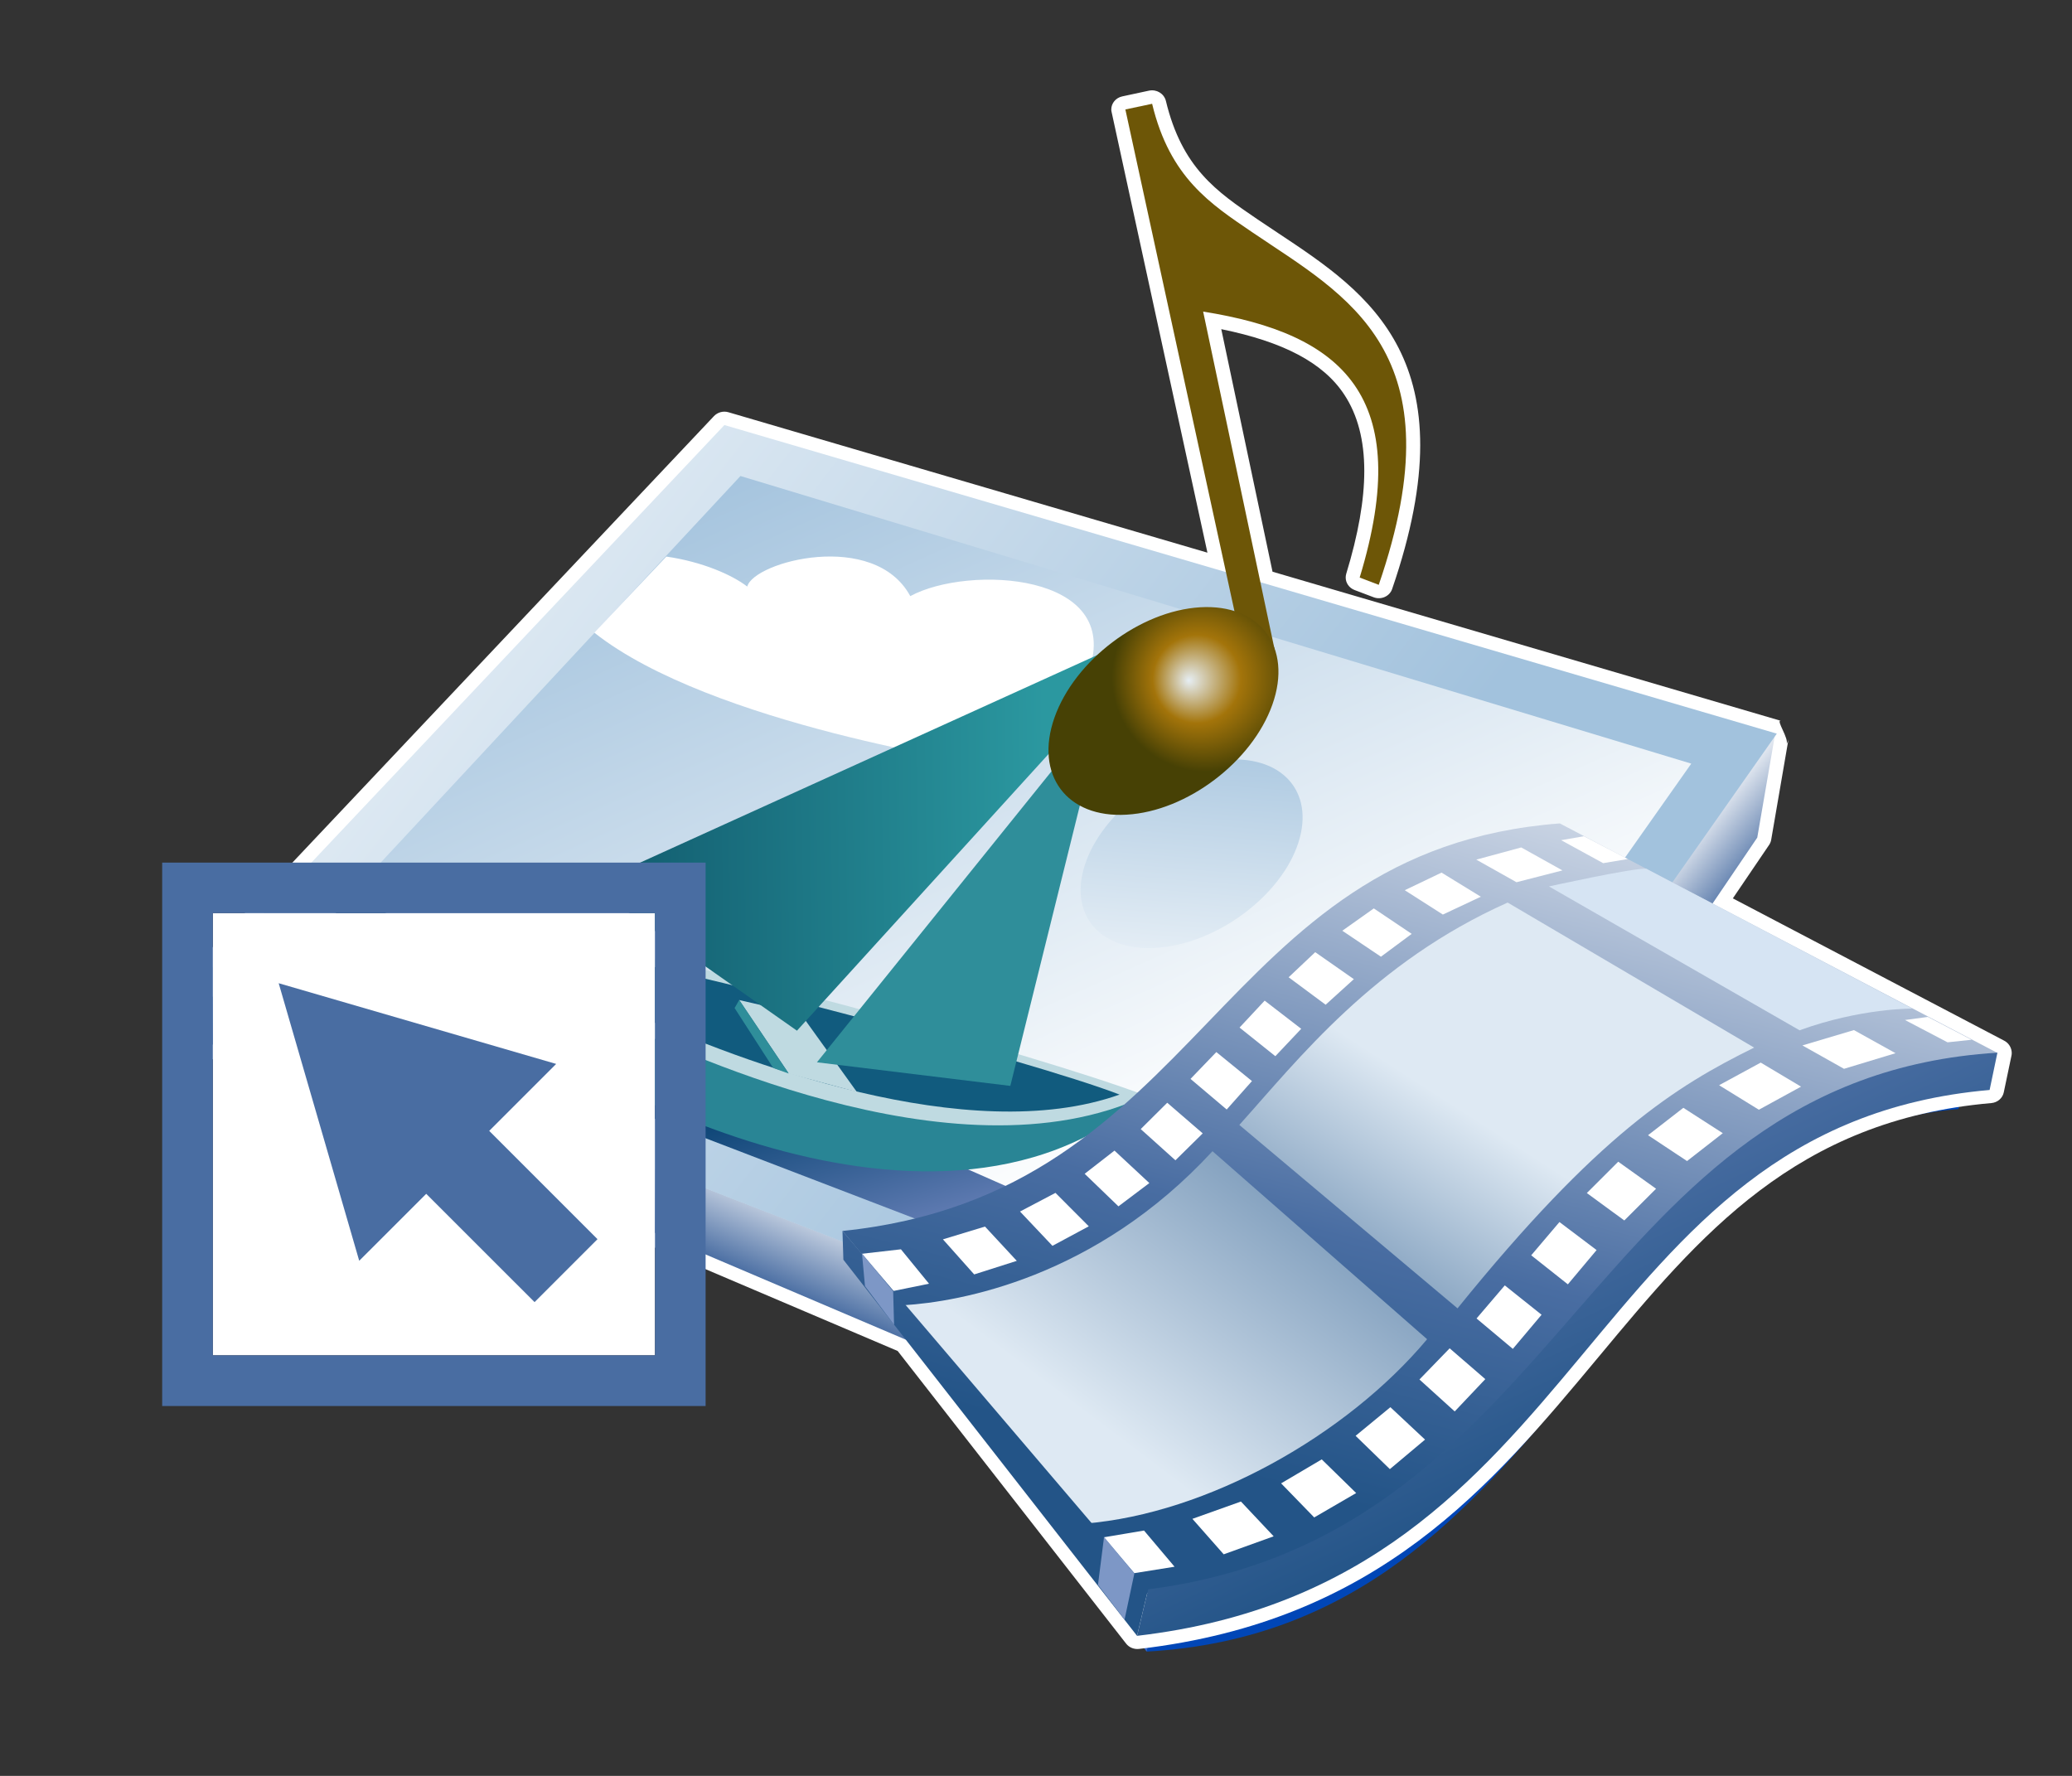 <?xml version="1.0" encoding="UTF-8"?>
<svg xmlns="http://www.w3.org/2000/svg" xmlns:xlink="http://www.w3.org/1999/xlink" contentScriptType="text/ecmascript" width="84" baseProfile="tiny" zoomAndPan="magnify" contentStyleType="text/css" viewBox="0 0 84 72" height="72" preserveAspectRatio="xMidYMid meet" version="1.1">
    <rect x="0" y="0" width="84" height="72" fill="#333333" stroke="none"/>
    <g>
        <g>
            <path fill="#3366cc" d="M 35.082 50.552 C 40.113 49.802 43.427 48.773 49.126 42.122 C 54.828 35.471 59.732 34.146 62.859 34.039 L 79.816 43.347 C 64.068 44.964 61.398 64.669 46.836 65.231 L 35.082 50.552 z "/>
            <linearGradient x1="-697.938" gradientTransform="matrix(1.19 0 0 -1.19 875.673 1351.901)" y1="1086.917" x2="-685.688" gradientUnits="userSpaceOnUse" y2="1103.139" xlink:type="simple" xlink:actuate="onLoad" id="XMLID_17_" xlink:show="other">
                <stop stop-color="#8cc2ea" offset="0"/>
                <stop stop-color="#0046b7" offset="1"/>
            </linearGradient>
            <path fill="url(#XMLID_17_)" d="M 37.456 53.564 C 39.6 53.423 44.882 52.47 49.41 47.32 L 57.723 54.936 C 54.593 58.849 49.201 62.006 44.48 62.409 L 37.456 53.564 z "/>
            <linearGradient x1="-685.464" gradientTransform="matrix(1.19 0 0 -1.19 875.673 1351.901)" y1="1097.053" x2="-692.561" gradientUnits="userSpaceOnUse" y2="1086.01" xlink:type="simple" xlink:actuate="onLoad" id="XMLID_18_" xlink:show="other">
                <stop stop-color="#5aa7e0" offset="0"/>
                <stop stop-color="#0046b7" offset="1"/>
            </linearGradient>
            <path fill="url(#XMLID_18_)" d="M 50.451 46.252 C 52.744 43.581 55.65 39.665 60.837 37.245 L 70.383 43.125 C 67.349 44.688 64.338 46.646 58.897 53.688 L 50.451 46.252 z "/>
            <path fill="#5aa7e0" d="M 62.439 36.591 C 62.439 36.591 65.72 35.834 66.133 35.876 L 76.353 41.529 C 76.353 41.529 74.531 41.514 72.145 42.42 L 62.439 36.591 z "/>
            <polygon fill="#b3ddff" points="35.769,51.488 37.347,51.298 38.436,52.692 36.996,52.994   "/>
            <path fill="#b3ddff" d="M 38.973 50.892 L 40.184 52.311 C 40.184 52.311 41.434 51.978 41.833 51.768 L 40.603 50.376 C 40.079 50.594 38.973 50.892 38.973 50.892 z "/>
            <path fill="#b3ddff" d="M 41.96 49.765 L 43.216 51.159 C 43.216 51.159 44.404 50.519 44.622 50.364 L 43.332 49.011 C 43.109 49.21 41.96 49.765 41.96 49.765 z "/>
            <path fill="#b3ddff" d="M 44.464 48.234 L 45.769 49.556 C 45.769 49.556 46.883 48.741 46.967 48.61 L 45.618 47.297 C 45.246 47.646 44.464 48.234 44.464 48.234 z "/>
            <path fill="#b3ddff" d="M 46.634 46.425 L 47.979 47.69 C 47.979 47.69 48.984 46.692 49.033 46.6 L 47.658 45.361 C 47.468 45.652 46.634 46.425 46.634 46.425 z "/>
            <path fill="#b3ddff" d="M 48.561 44.389 L 49.963 45.635 C 49.963 45.635 50.887 44.57 50.94 44.481 L 49.558 43.302 C 49.403 43.512 48.561 44.389 48.561 44.389 z "/>
            <polygon fill="#b3ddff" points="50.459,42.311 51.846,43.471 52.847,42.362 51.434,41.217   "/>
            <polygon fill="#b3ddff" points="52.359,40.273 53.791,41.384 54.884,40.35 53.39,39.256   "/>
            <path fill="#b3ddff" d="M 54.436 38.386 L 55.934 39.437 L 57.125 38.513 L 55.658 37.481 C 55.658 37.48 54.52 38.276 54.436 38.386 z "/>
            <path fill="#b3ddff" d="M 56.859 36.742 L 58.336 37.73 C 58.336 37.73 59.658 37.022 59.802 37.008 L 58.285 36.029 C 58.114 36.1 57.046 36.605 56.859 36.742 z "/>
            <path fill="#b3ddff" d="M 59.627 35.505 L 61.184 36.42 C 61.184 36.42 62.747 35.985 62.963 35.941 L 61.366 35.013 C 60.979 35.067 59.776 35.447 59.627 35.505 z "/>
            <polygon fill="#b3ddff" points="62.911,34.719 64.538,35.649 65.436,35.519 63.738,34.594   "/>
            <path fill="#b3ddff" d="M 44.99 63.004 C 44.99 63.004 46.595 62.747 46.761 62.693 L 47.942 64.162 C 47.942 64.162 46.203 64.472 46.125 64.464 L 44.99 63.004 z "/>
            <path fill="#b3ddff" d="M 48.631 62.222 L 49.847 63.657 C 49.847 63.657 51.398 63.141 51.782 62.93 L 50.514 61.517 C 50.133 61.712 48.778 62.174 48.631 62.222 z "/>
            <path fill="#b3ddff" d="M 52.067 60.778 C 52.3 60.671 53.575 59.899 53.64 59.811 L 54.975 61.175 C 54.975 61.175 53.645 62.044 53.354 62.164 L 52.067 60.778 z "/>
            <path fill="#b3ddff" d="M 54.954 58.858 L 56.278 60.206 C 56.278 60.206 57.516 59.148 57.644 59.015 L 56.295 57.697 C 55.99 58.003 55.038 58.805 54.954 58.858 z "/>
            <path fill="#b3ddff" d="M 57.425 56.572 L 58.791 57.867 L 59.976 56.555 L 58.593 55.311 C 58.593 55.31 57.654 56.359 57.425 56.572 z "/>
            <path fill="#b3ddff" d="M 59.636 54.101 L 61.04 55.333 C 61.04 55.333 62.065 54.104 62.153 53.952 L 60.728 52.758 C 60.54 53.042 59.802 53.896 59.636 54.101 z "/>
            <path fill="#b3ddff" d="M 61.755 51.543 L 63.171 52.716 L 64.286 51.329 L 62.85 50.191 C 62.846 50.191 62.012 51.247 61.755 51.543 z "/>
            <path fill="#b3ddff" d="M 63.907 49.015 L 65.354 50.13 C 65.354 50.13 66.494 48.938 66.583 48.846 L 65.118 47.747 C 65.121 47.744 64.004 48.949 63.907 49.015 z "/>
            <path fill="#b3ddff" d="M 66.276 46.671 L 67.79 47.721 C 67.93 47.566 69.057 46.641 69.174 46.587 L 67.646 45.556 C 67.428 45.709 66.49 46.462 66.276 46.671 z "/>
            <path fill="#b3ddff" d="M 69.028 44.646 L 70.566 45.642 C 70.566 45.642 71.696 44.966 72.2 44.705 L 70.64 43.73 C 70.207 43.911 69.139 44.546 69.028 44.646 z "/>
            <path fill="#b3ddff" d="M 72.254 43.03 L 73.862 43.982 C 73.862 43.982 75.563 43.409 75.854 43.352 L 74.244 42.411 C 73.791 42.48 72.254 43.03 72.254 43.03 z "/>
            <path fill="#b3ddff" d="M 76.227 42.002 L 77.877 42.911 L 78.717 42.807 L 77.026 41.878 C 77.025 41.879 76.48 41.946 76.227 42.002 z "/>
            <path fill="#0046b7" d="M 46.92 65.079 C 62.199 63.76 64.495 43.84 79.773 43.357 L 79.398 44.963 C 64.763 46.241 63.535 66.0 46.488 66.961 L 46.92 65.079 z "/>
            <polygon fill="#3366cc" points="46.92,65.079 35.082,50.552 35.117,51.719 46.488,66.963   "/>
            <polygon fill="#5aa7e0" points="46.385,64.429 46,66.308 44.975,64.899 45.214,62.954   "/>
            <polygon fill="#5aa7e0" points="35.84,51.466 35.958,52.792 37.084,54.354 37.046,52.992   "/>
            <path fill="#ffffff" d="M 46.582 3.675 L 45.498 3.908 C 45.232 3.965 45.052 4.189 45.052 4.438 C 45.052 4.476 45.057 4.514 45.067 4.549 C 45.067 4.549 48.592 20.774 48.95 22.407 C 47.269 21.913 29.533 16.714 29.533 16.714 C 29.321 16.651 29.095 16.714 28.945 16.87 L 7.386 39.704 C 7.291 39.807 7.237 39.953 7.237 40.095 C 7.237 40.13 7.24 40.163 7.249 40.199 L 7.684 42.297 C 7.718 42.472 7.842 42.617 8.011 42.687 C 8.011 42.687 36.124 54.657 36.392 54.773 C 36.565 54.996 45.655 66.64 45.655 66.64 C 45.777 66.796 45.979 66.877 46.182 66.852 C 55.892 65.721 60.425 60.275 64.809 55.012 C 68.918 50.074 72.797 45.411 80.73 44.722 C 80.978 44.701 81.185 44.525 81.234 44.288 L 81.547 42.795 C 81.554 42.762 81.557 42.728 81.557 42.693 C 81.557 42.49 81.441 42.289 81.25 42.192 C 81.25 42.192 71.226 36.934 70.25 36.423 C 70.693 35.769 71.722 34.254 71.722 34.254 C 71.763 34.192 71.793 34.122 71.805 34.047 L 72.508 29.96 C 72.495 30.037 72.463 30.109 72.42 30.176 C 72.559 29.976 71.963 29.153 72.203 29.226 C 72.203 29.226 52.217 23.361 51.589 23.179 C 51.472 22.627 49.8 14.71 49.511 13.345 C 52.008 13.855 53.639 14.693 54.499 16.001 C 55.039 16.821 55.309 17.845 55.309 19.093 C 55.309 20.278 55.066 21.663 54.577 23.263 C 54.563 23.313 54.555 23.367 54.555 23.415 C 54.555 23.633 54.692 23.835 54.913 23.921 L 55.688 24.215 C 55.832 24.271 55.998 24.266 56.137 24.203 C 56.283 24.139 56.391 24.021 56.438 23.88 C 59.622 14.628 55.489 11.887 51.843 9.469 L 50.962 8.88 C 49.331 7.771 47.92 6.812 47.265 4.088 C 47.19 3.795 46.89 3.611 46.582 3.675 z "/>
            <linearGradient x1="-685.625" gradientTransform="matrix(1.19 0 0 -1.19 875.673 1351.901)" y1="1099.418" x2="-682.387" gradientUnits="userSpaceOnUse" y2="1096.715" xlink:type="simple" xlink:actuate="onLoad" id="XMLID_19_" xlink:show="other">
                <stop stop-color="#ffffff" offset="0"/>
                <stop stop-color="#496da2" offset="0.71"/>
                <stop stop-color="#235487" offset="0.99"/>
                <stop stop-color="#235487" offset="1"/>
            </linearGradient>
            <polygon fill="url(#XMLID_19_)" points="71.967,29.744 52.487,57.531 52.742,61.239 71.24,33.959   "/>
            <linearGradient x1="-708.885" gradientTransform="matrix(1.19 0 0 -1.19 875.673 1351.901)" y1="1095.93" x2="-710.94" gradientUnits="userSpaceOnUse" y2="1091.224" xlink:type="simple" xlink:actuate="onLoad" id="XMLID_20_" xlink:show="other">
                <stop stop-color="#ffffff" offset="0"/>
                <stop stop-color="#496da2" offset="0.71"/>
                <stop stop-color="#235487" offset="0.99"/>
                <stop stop-color="#235487" offset="1"/>
            </linearGradient>
            <polygon fill="url(#XMLID_20_)" points="52.554,57.49 7.801,40.065 8.241,42.19 52.771,61.147   "/>
            <linearGradient x1="-736.133" gradientTransform="matrix(1.19 0 0 -1.19 875.673 1351.901)" y1="1132.762" x2="-694.457" gradientUnits="userSpaceOnUse" y2="1100.376" xlink:type="simple" xlink:actuate="onLoad" id="XMLID_21_" xlink:show="other">
                <stop stop-color="#ffffff" offset="0"/>
                <stop stop-color="#ffffff" offset="0.15"/>
                <stop stop-color="#a2c2dd" offset="1"/>
            </linearGradient>
            <polygon fill="url(#XMLID_21_)" points="29.368,17.233 7.792,40.088 52.547,57.497 72.033,29.744   "/>
            <linearGradient x1="-695.598" gradientTransform="matrix(1.19 0 0 -1.19 875.673 1351.901)" y1="1091.63" x2="-709.058" gradientUnits="userSpaceOnUse" y2="1121.736" xlink:type="simple" xlink:actuate="onLoad" id="XMLID_22_" xlink:show="other">
                <stop stop-color="#ffffff" offset="0"/>
                <stop stop-color="#ffffff" offset="0.15"/>
                <stop stop-color="#a2c2dd" offset="1"/>
            </linearGradient>
            <polygon fill="url(#XMLID_22_)" points="51.668,54.931 11.273,39.444 30.018,19.299 68.565,30.96   "/>
            <linearGradient x1="-703.454" gradientTransform="matrix(1.19 0 0 -1.19 875.673 1351.901)" y1="1076.866" x2="-710.111" gradientUnits="userSpaceOnUse" y2="1099.091" xlink:type="simple" xlink:actuate="onLoad" id="XMLID_23_" xlink:show="other">
                <stop stop-color="#ffffff" offset="0"/>
                <stop stop-color="#a2c2dd" offset="0.35"/>
                <stop stop-color="#6c83bb" offset="0.7"/>
                <stop stop-color="#003d6d" offset="1"/>
            </linearGradient>
            <polygon fill="url(#XMLID_23_)" points="14.219,36.386 47.614,51.099 51.632,54.983 11.237,39.484   "/>
            <path fill="#ffffff" d="M 24.094 25.65 C 28.805 29.387 40.0 31.004 40.0 31.004 L 44.143 27.207 C 45.533 23.214 39.26 22.89 36.903 24.169 C 35.447 21.474 30.564 22.762 30.293 23.781 C 29.671 23.3 28.456 22.774 27.013 22.565 L 24.094 25.65 z "/>
            <path fill="#298595" d="M 25.08 41.374 L 46.451 44.424 C 37.617 52.215 21.978 42.848 21.4 41.687 L 25.08 41.374 z "/>
            <linearGradient x1="-717.724" gradientTransform="matrix(1.19 0 0 -1.19 875.673 1351.901)" y1="1102.528" x2="-715.609" gradientUnits="userSpaceOnUse" y2="1100.378" xlink:type="simple" xlink:actuate="onLoad" id="XMLID_24_" xlink:show="other">
                <stop stop-color="#d6e6ec" offset="0"/>
                <stop stop-color="#298595" offset="1"/>
            </linearGradient>
            <path fill="url(#XMLID_24_)" d="M 22.166 38.09 L 25.08 41.374 C 24.518 41.756 22.977 42.449 21.767 42.103 C 20.631 41.139 20.845 39.841 20.845 39.841 C 20.845 39.841 21.288 38.822 22.166 38.09 z "/>
            <path fill="#bfdae1" d="M 22.148 38.1 L 25.02 41.435 C 26.945 42.259 38.63 48.097 46.452 44.423 C 42.33 42.829 26.053 38.324 22.148 38.1 z "/>
            <path fill="#115b7e" d="M 25.798 41.133 L 23.609 38.657 C 26.732 38.992 41.884 43.016 45.388 44.378 C 39.268 46.557 29.991 43.035 25.798 41.133 z "/>
            <polygon fill="#bfdae1" points="29.965,40.545 31.975,43.525 34.736,44.27 32.474,41.121   "/>
            <polygon fill="#2f8e9a" points="29.781,40.869 31.349,43.302 31.975,43.525 29.969,40.543   "/>
            <linearGradient x1="-700.216" gradientTransform="matrix(1.19 0 0 -1.19 875.673 1351.901)" y1="1107.461" x2="-719.582" gradientUnits="userSpaceOnUse" y2="1107.202" xlink:type="simple" xlink:actuate="onLoad" id="XMLID_25_" xlink:show="other">
                <stop stop-color="#2b98a0" offset="0"/>
                <stop stop-color="#0a4a60" offset="1"/>
            </linearGradient>
            <polygon fill="url(#XMLID_25_)" points="32.309,41.787 47.336,25.263 23.921,35.895   "/>
            <polygon fill="#2f8e9a" points="33.119,43.069 44.784,28.597 40.959,44.026   "/>
            <linearGradient x1="-682.526" gradientTransform="matrix(1.19 0 0 -1.19 875.673 1351.901)" y1="1114.829" x2="-690.331" gradientUnits="userSpaceOnUse" y2="1084.594" xlink:type="simple" xlink:actuate="onLoad" id="XMLID_26_" xlink:show="other">
                <stop stop-color="#ffffff" offset="0"/>
                <stop stop-color="#496da2" offset="0.71"/>
                <stop stop-color="#235487" offset="0.99"/>
                <stop stop-color="#235487" offset="1"/>
            </linearGradient>
            <path fill="url(#XMLID_26_)" d="M 34.154 49.907 C 48.882 48.396 49.157 34.455 63.236 33.384 L 80.99 42.696 C 63.123 44.975 64.6 62.153 46.46 64.587 L 34.154 49.907 z "/>
            <linearGradient x1="-698.257" gradientTransform="matrix(1.19 0 0 -1.19 875.673 1351.901)" y1="1087.418" x2="-685.885" gradientUnits="userSpaceOnUse" y2="1103.795" xlink:type="simple" xlink:actuate="onLoad" id="XMLID_27_" xlink:show="other">
                <stop stop-color="#dee9f3" offset="0"/>
                <stop stop-color="#235487" offset="1"/>
            </linearGradient>
            <path fill="url(#XMLID_27_)" d="M 36.639 52.918 C 38.882 52.78 44.41 51.826 49.155 46.673 L 57.856 54.296 C 54.579 58.209 48.932 61.368 43.993 61.769 L 36.639 52.918 z "/>
            <linearGradient x1="-685.197" gradientTransform="matrix(1.19 0 0 -1.19 875.673 1351.901)" y1="1097.668" x2="-692.442" gradientUnits="userSpaceOnUse" y2="1086.409" xlink:type="simple" xlink:actuate="onLoad" id="XMLID_28_" xlink:show="other">
                <stop stop-color="#dee9f3" offset="0"/>
                <stop stop-color="#235487" offset="1"/>
            </linearGradient>
            <path fill="url(#XMLID_28_)" d="M 50.243 45.608 C 52.648 42.933 55.687 39.018 61.121 36.593 L 71.114 42.473 C 67.937 44.04 64.787 45.996 59.089 53.045 L 50.243 45.608 z "/>
            <path fill="#d6e4f3" d="M 62.795 35.938 C 62.795 35.938 66.23 35.18 66.74 35.221 L 77.529 40.892 C 77.529 40.892 75.453 40.866 72.956 41.771 L 62.795 35.938 z "/>
            <polygon fill="#ffffff" points="34.872,50.84 36.524,50.651 37.663,52.046 36.153,52.353   "/>
            <polygon fill="#ffffff" points="38.227,50.247 39.494,51.669 41.221,51.119 39.932,49.729   "/>
            <polygon fill="#ffffff" points="41.352,49.119 42.667,50.51 44.14,49.718 42.789,48.363   "/>
            <polygon fill="#ffffff" points="43.973,47.589 45.342,48.909 46.595,47.965 45.182,46.649   "/>
            <polygon fill="#ffffff" points="46.245,45.777 47.652,47.042 48.759,45.951 47.32,44.709   "/>
            <polygon fill="#ffffff" points="48.264,43.742 49.731,44.983 50.755,43.83 49.311,42.654   "/>
            <polygon fill="#ffffff" points="50.252,41.661 51.703,42.821 52.752,41.711 51.27,40.569   "/>
            <polygon fill="#ffffff" points="52.242,39.622 53.742,40.735 54.886,39.698 53.32,38.604   "/>
            <polygon fill="#ffffff" points="54.418,37.735 55.984,38.788 57.231,37.862 55.695,36.83   "/>
            <polygon fill="#ffffff" points="56.95,36.092 58.494,37.079 60.034,36.356 58.441,35.378   "/>
            <polygon fill="#ffffff" points="59.849,34.852 61.48,35.768 63.342,35.289 61.672,34.358   "/>
            <polygon fill="#ffffff" points="63.29,34.064 64.993,34.995 65.99,34.828 64.213,33.904   "/>
            <polygon fill="#ffffff" points="44.527,62.364 46.379,62.053 47.617,63.52 45.715,63.824   "/>
            <polygon fill="#ffffff" points="48.341,61.579 49.609,63.017 51.635,62.287 50.308,60.877   "/>
            <polygon fill="#ffffff" points="51.937,60.14 53.584,59.168 54.98,60.533 53.279,61.522   "/>
            <polygon fill="#ffffff" points="54.957,58.213 56.346,59.563 57.772,58.366 56.367,57.052   "/>
            <polygon fill="#ffffff" points="57.545,55.929 58.975,57.224 60.215,55.914 58.77,54.665   "/>
            <polygon fill="#ffffff" points="59.86,53.455 61.331,54.688 62.496,53.304 61.005,52.114   "/>
            <polygon fill="#ffffff" points="62.076,50.894 63.562,52.071 64.727,50.682 63.221,49.545   "/>
            <polygon fill="#ffffff" points="64.331,48.37 65.85,49.481 67.138,48.195 65.604,47.099   "/>
            <polygon fill="#ffffff" points="66.812,46.025 68.394,47.073 69.843,45.943 68.244,44.914   "/>
            <polygon fill="#ffffff" points="69.693,43.998 71.305,44.992 73.015,44.056 71.381,43.081   "/>
            <polygon fill="#ffffff" points="73.07,42.385 74.757,43.333 76.846,42.7 75.159,41.763   "/>
            <polygon fill="#ffffff" points="77.228,41.354 78.955,42.259 79.93,42.155 78.158,41.229   "/>
            <linearGradient x1="-694.096" gradientTransform="matrix(1.19 0 0 -1.19 875.673 1351.901)" y1="1114.828" x2="-680.464" gradientUnits="userSpaceOnUse" y2="1086.174" xlink:type="simple" xlink:actuate="onLoad" id="XMLID_29_" xlink:show="other">
                <stop stop-color="#ffffff" offset="0"/>
                <stop stop-color="#496da2" offset="0.71"/>
                <stop stop-color="#235487" offset="0.99"/>
                <stop stop-color="#235487" offset="1"/>
            </linearGradient>
            <path fill="url(#XMLID_29_)" d="M 46.545 64.437 C 63.669 62.261 64.328 43.713 80.976 42.679 L 80.66 44.191 C 63.98 45.646 64.681 64.158 46.097 66.322 L 46.545 64.437 z "/>
            <linearGradient x1="-694.011" gradientTransform="matrix(1.19 0 0 -1.19 875.673 1351.901)" y1="1117.188" x2="-701.693" gradientUnits="userSpaceOnUse" y2="1087.433" xlink:type="simple" xlink:actuate="onLoad" id="XMLID_30_" xlink:show="other">
                <stop stop-color="#ffffff" offset="0"/>
                <stop stop-color="#496da2" offset="0.71"/>
                <stop stop-color="#235487" offset="0.99"/>
                <stop stop-color="#235487" offset="1"/>
            </linearGradient>
            <polygon fill="url(#XMLID_30_)" points="46.545,64.437 34.154,49.907 34.191,51.074 46.096,66.321   "/>
            <polygon fill="#7d97c6" points="45.988,63.79 45.589,65.669 44.512,64.257 44.759,62.313   "/>
            <polygon fill="#7d97c6" points="34.945,50.821 35.067,52.144 36.246,53.709 36.209,52.349   "/>
            <linearGradient x1="-695.554" gradientTransform="matrix(1.19 0 0 -1.19 875.673 1351.901)" y1="1099.442" x2="-694.552" gradientUnits="userSpaceOnUse" y2="1111.955" xlink:type="simple" xlink:actuate="onLoad" id="XMLID_31_" xlink:show="other">
                <stop stop-color="#ffffff" offset="0"/>
                <stop stop-color="#ffffff" offset="0.05"/>
                <stop stop-color="#a2c2dd" offset="1"/>
            </linearGradient>
            <path fill="url(#XMLID_31_)" d="M 52.567 34.363 C 51.765 36.47 49.208 38.291 46.857 38.431 C 44.508 38.57 43.249 36.979 44.05 34.871 C 44.854 32.763 47.408 30.939 49.759 30.797 C 52.113 30.659 53.368 32.251 52.567 34.363 z "/>
            <path fill="#6d5607" d="M 50.242 25.684 L 45.623 4.438 L 46.708 4.208 C 47.43 7.213 49.084 8.27 50.761 9.412 C 54.576 12.001 59.157 14.228 55.895 23.711 L 55.122 23.416 C 57.371 16.036 54.39 13.525 48.776 12.633 L 51.779 26.832 L 50.242 25.684 z "/>
            <radialGradient gradientTransform="matrix(1.19 0 0 -1.19 875.673 1351.901)" id="XMLID_32_" gradientUnits="userSpaceOnUse" xlink:show="other" xlink:type="simple" r="3.419" cx="-694.733" fx="-695.372" cy="1112.972" fy="1112.859" xlink:actuate="onLoad">
                <stop stop-color="#e6eef4" offset="0"/>
                <stop stop-color="#a3740a" offset="0.44"/>
                <stop stop-color="#474105" offset="0.94"/>
                <stop stop-color="#474105" offset="1"/>
            </radialGradient>
            <path fill="url(#XMLID_32_)" d="M 51.584 28.564 C 50.761 30.886 48.119 32.888 45.68 33.029 C 43.242 33.179 41.93 31.413 42.75 29.09 C 43.571 26.77 46.215 24.768 48.652 24.621 C 51.091 24.476 52.406 26.241 51.584 28.564 z "/>
            <rect x="8.628" width="17.925" fill="#ffffff" y="37.022" height="17.927"/>
            <path fill="#496da2" d="M 6.575 34.973 L 6.575 57.005 L 28.606 57.005 L 28.606 34.973 L 6.575 34.973 z M 26.553 37.022 L 26.553 54.949 L 8.628 54.949 L 8.628 37.022 L 26.553 37.022 z "/>
            <path fill="#496da2" d="M 11.298 39.863 L 22.547 43.135 L 19.833 45.849 C 19.833 45.849 22.82 48.835 24.223 50.24 C 23.265 51.201 22.629 51.837 21.672 52.792 C 20.267 51.39 17.279 48.401 17.279 48.401 L 14.563 51.116 L 11.298 39.863 z "/>
        </g>
        <rect width="84" fill="none" height="72"/>
    </g>
</svg>
